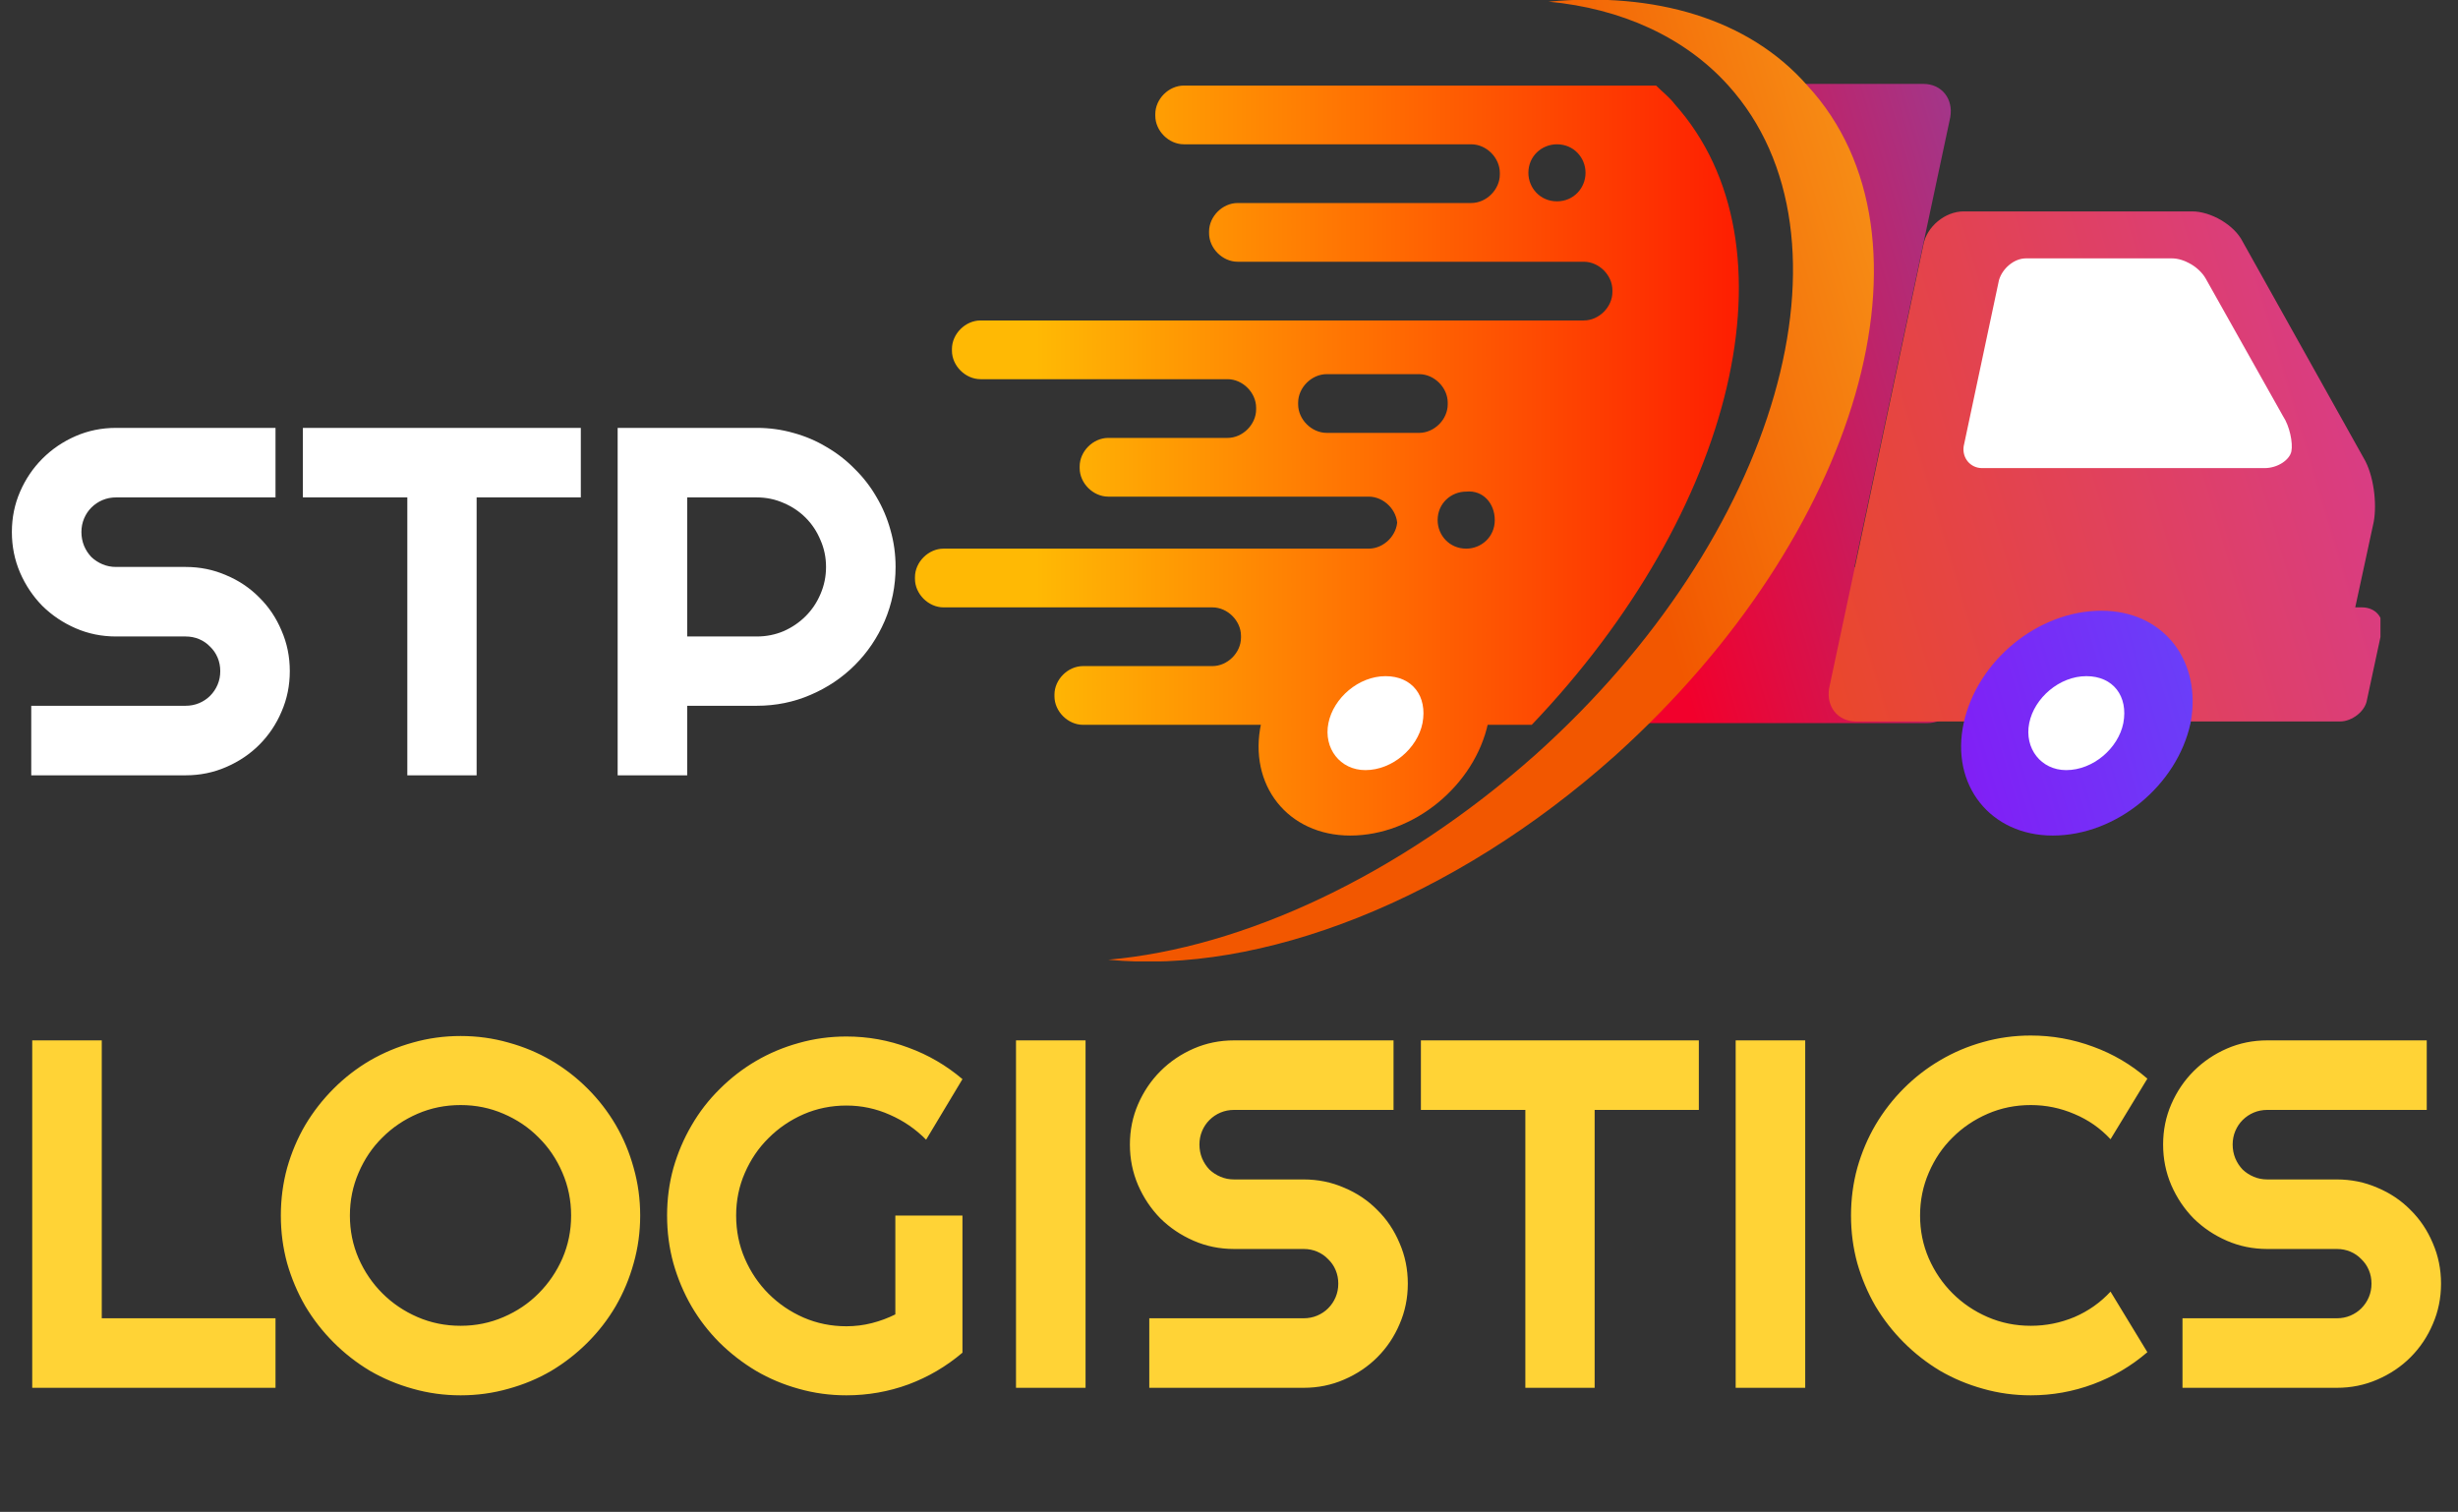 <svg width="317" height="195" viewBox="0 0 317 195" fill="none" xmlns="http://www.w3.org/2000/svg">
<rect x="0" y="0" width="317" height="195" fill="#333333" stroke="none"/>
<path d="M1.531 68.625C1.531 66.771 1.885 65.031 2.594 63.406C3.302 61.781 4.26 60.365 5.469 59.156C6.698 57.927 8.125 56.958 9.75 56.25C11.375 55.542 13.115 55.188 14.969 55.188H35.531V64.156H14.969C14.344 64.156 13.76 64.271 13.219 64.5C12.677 64.729 12.198 65.052 11.781 65.469C11.385 65.865 11.073 66.333 10.844 66.875C10.615 67.417 10.5 68 10.5 68.625C10.5 69.25 10.615 69.844 10.844 70.406C11.073 70.948 11.385 71.427 11.781 71.844C12.198 72.24 12.677 72.552 13.219 72.781C13.76 73.01 14.344 73.125 14.969 73.125H23.938C25.792 73.125 27.531 73.479 29.156 74.188C30.802 74.875 32.229 75.833 33.438 77.062C34.667 78.271 35.625 79.698 36.312 81.344C37.021 82.969 37.375 84.708 37.375 86.562C37.375 88.417 37.021 90.156 36.312 91.781C35.625 93.406 34.667 94.833 33.438 96.062C32.229 97.271 30.802 98.229 29.156 98.938C27.531 99.646 25.792 100 23.938 100H4.031V91.031H23.938C24.562 91.031 25.146 90.917 25.688 90.688C26.229 90.458 26.698 90.146 27.094 89.75C27.51 89.333 27.833 88.854 28.062 88.312C28.292 87.771 28.406 87.188 28.406 86.562C28.406 85.938 28.292 85.354 28.062 84.812C27.833 84.271 27.51 83.802 27.094 83.406C26.698 82.99 26.229 82.667 25.688 82.438C25.146 82.208 24.562 82.094 23.938 82.094H14.969C13.115 82.094 11.375 81.74 9.75 81.031C8.125 80.323 6.698 79.365 5.469 78.156C4.26 76.927 3.302 75.5 2.594 73.875C1.885 72.229 1.531 70.479 1.531 68.625ZM61.469 100H52.531V64.156H39.062V55.188H74.906V64.156H61.469V100ZM88.625 64.156V82.094H97.594C98.823 82.094 99.979 81.865 101.062 81.406C102.146 80.927 103.094 80.281 103.906 79.469C104.719 78.656 105.354 77.708 105.812 76.625C106.292 75.521 106.531 74.354 106.531 73.125C106.531 71.896 106.292 70.74 105.812 69.656C105.354 68.552 104.719 67.594 103.906 66.781C103.094 65.969 102.146 65.333 101.062 64.875C99.979 64.396 98.823 64.156 97.594 64.156H88.625ZM88.625 100H79.656V55.188H97.594C99.24 55.188 100.823 55.406 102.344 55.844C103.865 56.26 105.281 56.865 106.594 57.656C107.927 58.427 109.135 59.365 110.219 60.469C111.323 61.552 112.26 62.76 113.031 64.094C113.823 65.427 114.427 66.854 114.844 68.375C115.281 69.896 115.5 71.479 115.5 73.125C115.5 75.583 115.031 77.906 114.094 80.094C113.156 82.26 111.875 84.156 110.25 85.781C108.625 87.406 106.719 88.688 104.531 89.625C102.365 90.562 100.052 91.031 97.594 91.031H88.625V100Z" fill="white"/>
<path d="M35.531 179H4.156V134.188H13.125V170.031H35.531V179ZM82.562 156.781C82.562 158.906 82.281 160.958 81.719 162.938C81.177 164.896 80.406 166.74 79.406 168.469C78.406 170.177 77.198 171.74 75.781 173.156C74.365 174.573 72.802 175.792 71.094 176.812C69.385 177.812 67.542 178.583 65.562 179.125C63.583 179.688 61.531 179.969 59.406 179.969C57.281 179.969 55.229 179.688 53.25 179.125C51.292 178.583 49.448 177.812 47.719 176.812C46.01 175.792 44.448 174.573 43.031 173.156C41.615 171.74 40.396 170.177 39.375 168.469C38.375 166.74 37.594 164.896 37.031 162.938C36.49 160.958 36.219 158.906 36.219 156.781C36.219 154.656 36.49 152.604 37.031 150.625C37.594 148.646 38.375 146.802 39.375 145.094C40.396 143.385 41.615 141.823 43.031 140.406C44.448 138.99 46.01 137.781 47.719 136.781C49.448 135.781 51.292 135.01 53.25 134.469C55.229 133.906 57.281 133.625 59.406 133.625C61.531 133.625 63.583 133.906 65.562 134.469C67.542 135.01 69.385 135.781 71.094 136.781C72.802 137.781 74.365 138.99 75.781 140.406C77.198 141.823 78.406 143.385 79.406 145.094C80.406 146.802 81.177 148.646 81.719 150.625C82.281 152.604 82.562 154.656 82.562 156.781ZM73.656 156.781C73.656 154.823 73.281 152.979 72.531 151.25C71.781 149.5 70.76 147.99 69.469 146.719C68.198 145.427 66.688 144.406 64.938 143.656C63.208 142.906 61.365 142.531 59.406 142.531C57.427 142.531 55.573 142.906 53.844 143.656C52.115 144.406 50.604 145.427 49.312 146.719C48.021 147.99 47 149.5 46.25 151.25C45.5 152.979 45.125 154.823 45.125 156.781C45.125 158.74 45.5 160.583 46.25 162.312C47 164.021 48.021 165.521 49.312 166.812C50.604 168.104 52.115 169.125 53.844 169.875C55.573 170.625 57.427 171 59.406 171C61.365 171 63.208 170.625 64.938 169.875C66.688 169.125 68.198 168.104 69.469 166.812C70.76 165.521 71.781 164.021 72.531 162.312C73.281 160.583 73.656 158.74 73.656 156.781ZM124.125 174.469C122.042 176.24 119.719 177.604 117.156 178.562C114.594 179.5 111.927 179.969 109.156 179.969C107.031 179.969 104.979 179.688 103 179.125C101.042 178.583 99.208 177.812 97.5 176.812C95.792 175.792 94.229 174.583 92.812 173.188C91.396 171.771 90.188 170.208 89.188 168.5C88.188 166.771 87.406 164.917 86.844 162.938C86.302 160.958 86.031 158.906 86.031 156.781C86.031 154.656 86.302 152.615 86.844 150.656C87.406 148.698 88.188 146.865 89.188 145.156C90.188 143.427 91.396 141.865 92.812 140.469C94.229 139.052 95.792 137.844 97.5 136.844C99.208 135.844 101.042 135.073 103 134.531C104.979 133.969 107.031 133.688 109.156 133.688C111.927 133.688 114.594 134.167 117.156 135.125C119.719 136.062 122.042 137.417 124.125 139.188L119.438 147C118.083 145.625 116.521 144.552 114.75 143.781C112.979 142.99 111.115 142.594 109.156 142.594C107.198 142.594 105.354 142.969 103.625 143.719C101.917 144.469 100.417 145.49 99.125 146.781C97.833 148.052 96.812 149.552 96.062 151.281C95.312 152.99 94.938 154.823 94.938 156.781C94.938 158.76 95.312 160.615 96.062 162.344C96.812 164.073 97.833 165.583 99.125 166.875C100.417 168.167 101.917 169.188 103.625 169.938C105.354 170.688 107.198 171.062 109.156 171.062C110.281 171.062 111.375 170.927 112.438 170.656C113.5 170.385 114.51 170.01 115.469 169.531V156.781H124.125V174.469ZM140 179H131.031V134.188H140V179ZM145.719 147.625C145.719 145.771 146.073 144.031 146.781 142.406C147.49 140.781 148.448 139.365 149.656 138.156C150.885 136.927 152.312 135.958 153.938 135.25C155.562 134.542 157.302 134.188 159.156 134.188H179.719V143.156H159.156C158.531 143.156 157.948 143.271 157.406 143.5C156.865 143.729 156.385 144.052 155.969 144.469C155.573 144.865 155.26 145.333 155.031 145.875C154.802 146.417 154.688 147 154.688 147.625C154.688 148.25 154.802 148.844 155.031 149.406C155.26 149.948 155.573 150.427 155.969 150.844C156.385 151.24 156.865 151.552 157.406 151.781C157.948 152.01 158.531 152.125 159.156 152.125H168.125C169.979 152.125 171.719 152.479 173.344 153.188C174.99 153.875 176.417 154.833 177.625 156.062C178.854 157.271 179.812 158.698 180.5 160.344C181.208 161.969 181.562 163.708 181.562 165.562C181.562 167.417 181.208 169.156 180.5 170.781C179.812 172.406 178.854 173.833 177.625 175.062C176.417 176.271 174.99 177.229 173.344 177.938C171.719 178.646 169.979 179 168.125 179H148.219V170.031H168.125C168.75 170.031 169.333 169.917 169.875 169.688C170.417 169.458 170.885 169.146 171.281 168.75C171.698 168.333 172.021 167.854 172.25 167.312C172.479 166.771 172.594 166.188 172.594 165.562C172.594 164.938 172.479 164.354 172.25 163.812C172.021 163.271 171.698 162.802 171.281 162.406C170.885 161.99 170.417 161.667 169.875 161.438C169.333 161.208 168.75 161.094 168.125 161.094H159.156C157.302 161.094 155.562 160.74 153.938 160.031C152.312 159.323 150.885 158.365 149.656 157.156C148.448 155.927 147.49 154.5 146.781 152.875C146.073 151.229 145.719 149.479 145.719 147.625ZM205.656 179H196.719V143.156H183.25V134.188H219.094V143.156H205.656V179ZM232.812 179H223.844V134.188H232.812V179ZM276.938 174.406C274.854 176.198 272.521 177.573 269.938 178.531C267.354 179.49 264.677 179.969 261.906 179.969C259.781 179.969 257.729 179.688 255.75 179.125C253.792 178.583 251.948 177.812 250.219 176.812C248.51 175.792 246.948 174.573 245.531 173.156C244.115 171.74 242.896 170.177 241.875 168.469C240.875 166.74 240.094 164.896 239.531 162.938C238.99 160.958 238.719 158.906 238.719 156.781C238.719 154.656 238.99 152.604 239.531 150.625C240.094 148.646 240.875 146.802 241.875 145.094C242.896 143.365 244.115 141.792 245.531 140.375C246.948 138.958 248.51 137.75 250.219 136.75C251.948 135.729 253.792 134.948 255.75 134.406C257.729 133.844 259.781 133.562 261.906 133.562C264.677 133.562 267.354 134.042 269.938 135C272.521 135.938 274.854 137.312 276.938 139.125L272.188 146.938C270.875 145.521 269.323 144.438 267.531 143.688C265.74 142.917 263.865 142.531 261.906 142.531C259.927 142.531 258.073 142.906 256.344 143.656C254.615 144.406 253.104 145.427 251.812 146.719C250.521 147.99 249.5 149.5 248.75 151.25C248 152.979 247.625 154.823 247.625 156.781C247.625 158.74 248 160.583 248.75 162.312C249.5 164.021 250.521 165.521 251.812 166.812C253.104 168.104 254.615 169.125 256.344 169.875C258.073 170.625 259.927 171 261.906 171C263.865 171 265.74 170.625 267.531 169.875C269.323 169.104 270.875 168.01 272.188 166.594L276.938 174.406ZM278.969 147.625C278.969 145.771 279.323 144.031 280.031 142.406C280.74 140.781 281.698 139.365 282.906 138.156C284.135 136.927 285.562 135.958 287.188 135.25C288.812 134.542 290.552 134.188 292.406 134.188H312.969V143.156H292.406C291.781 143.156 291.198 143.271 290.656 143.5C290.115 143.729 289.635 144.052 289.219 144.469C288.823 144.865 288.51 145.333 288.281 145.875C288.052 146.417 287.938 147 287.938 147.625C287.938 148.25 288.052 148.844 288.281 149.406C288.51 149.948 288.823 150.427 289.219 150.844C289.635 151.24 290.115 151.552 290.656 151.781C291.198 152.01 291.781 152.125 292.406 152.125H301.375C303.229 152.125 304.969 152.479 306.594 153.188C308.24 153.875 309.667 154.833 310.875 156.062C312.104 157.271 313.062 158.698 313.75 160.344C314.458 161.969 314.812 163.708 314.812 165.562C314.812 167.417 314.458 169.156 313.75 170.781C313.062 172.406 312.104 173.833 310.875 175.062C309.667 176.271 308.24 177.229 306.594 177.938C304.969 178.646 303.229 179 301.375 179H281.469V170.031H301.375C302 170.031 302.583 169.917 303.125 169.688C303.667 169.458 304.135 169.146 304.531 168.75C304.948 168.333 305.271 167.854 305.5 167.312C305.729 166.771 305.844 166.188 305.844 165.562C305.844 164.938 305.729 164.354 305.5 163.812C305.271 163.271 304.948 162.802 304.531 162.406C304.135 161.99 303.667 161.667 303.125 161.438C302.583 161.208 302 161.094 301.375 161.094H292.406C290.552 161.094 288.812 160.74 287.188 160.031C285.562 159.323 284.135 158.365 282.906 157.156C281.698 155.927 280.74 154.5 280.031 152.875C279.323 151.229 278.969 149.479 278.969 147.625Z" fill="#FFD336"/>
<g clip-path="url(#clip0)">
<path d="M156.364 78.339C158.314 78.339 160.048 80.07 160.048 82.017V82.234C160.048 84.181 158.314 85.913 156.364 85.913H144.226H139.674C137.724 85.913 135.99 87.644 135.99 89.592V89.808C135.99 91.756 137.724 93.487 139.674 93.487H147.044H197.545C223.771 66.004 232.224 31.595 215.968 13.417C215.318 12.552 214.451 11.902 213.584 11.037H199.279H185.407H152.679C150.728 11.037 148.994 12.768 148.994 14.716V14.932C148.994 16.88 150.728 18.611 152.679 18.611H179.555H189.742C191.693 18.611 193.427 20.342 193.427 22.29V22.506C193.427 24.454 191.693 26.185 189.742 26.185H178.038H159.615C157.664 26.185 155.93 27.916 155.93 29.864V30.08C155.93 32.028 157.664 33.759 159.615 33.759H176.521H204.264C206.214 33.759 207.948 35.49 207.948 37.438V37.654C207.948 39.602 206.214 41.333 204.264 41.333H174.787H126.453C124.502 41.333 122.768 43.065 122.768 45.012V45.229C122.768 47.176 124.502 48.907 126.453 48.907H153.546H158.314C160.265 48.907 161.999 50.639 161.999 52.586V52.803C161.999 54.751 160.265 56.482 158.314 56.482H153.546H142.925C140.975 56.482 139.241 58.213 139.241 60.161V60.377C139.241 62.325 140.975 64.056 142.925 64.056H170.018H176.521C178.471 64.056 180.205 65.787 180.205 67.735V67.085C180.205 69.033 178.471 70.764 176.521 70.764H168.284H121.685C119.734 70.764 118 72.496 118 74.443V74.66C118 76.607 119.734 78.339 121.685 78.339H122.118H145.96H156.364V78.339ZM200.796 25.969C198.628 25.969 197.111 24.237 197.111 22.29C197.111 20.126 198.845 18.611 200.796 18.611C202.963 18.611 204.481 20.342 204.481 22.29C204.481 24.237 202.963 25.969 200.796 25.969ZM192.776 67.085C192.776 69.25 191.042 70.764 189.092 70.764C186.924 70.764 185.407 69.033 185.407 67.085C185.407 64.921 187.141 63.407 189.092 63.407C191.259 63.19 192.776 64.921 192.776 67.085ZM171.102 55.833C169.151 55.833 167.417 54.101 167.417 52.154V51.937C167.417 49.99 169.151 48.258 171.102 48.258H183.023C184.974 48.258 186.708 49.99 186.708 51.937V52.154C186.708 54.101 184.974 55.833 183.023 55.833H171.102Z" fill="url(#paint0_linear)"/>
<path d="M252.597 73.145H239.159L251.514 15.148C251.947 12.768 250.43 10.82 248.046 10.82H223.987C224.854 11.47 225.505 12.335 226.372 13.201C242.627 31.379 234.174 65.787 207.948 93.27H248.479C250.864 93.27 253.248 91.323 253.681 88.942L256.065 77.473C256.499 75.093 254.982 73.145 252.597 73.145Z" fill="url(#paint1_linear)"/>
<path d="M304.616 78.339H303.749L306.133 67.302C306.567 64.921 306.133 61.243 304.833 59.078L289.227 31.162C288.143 28.998 285.109 27.267 282.725 27.267H253.248C250.864 27.267 248.479 29.215 248.046 31.595L235.908 88.726C235.475 91.106 236.992 93.054 239.376 93.054H296.38C296.596 93.054 296.596 93.054 296.813 93.054C297.03 93.054 297.03 93.054 297.247 93.054H301.798C303.315 93.054 305.049 91.756 305.266 90.241L307.217 81.152C307.433 79.637 306.35 78.339 304.616 78.339Z" fill="url(#paint2_linear)"/>
<path d="M295.513 58.213C295.296 59.295 293.779 60.377 292.045 60.377H255.632C254.115 60.377 253.031 59.078 253.248 57.564L257.799 36.14C258.233 34.625 259.75 33.326 261.267 33.326H280.124C281.641 33.326 283.592 34.408 284.459 35.923L294.429 53.668C295.296 54.967 295.729 57.131 295.513 58.213Z" fill="white"/>
<path d="M282.508 93.27C280.774 101.278 272.971 107.77 264.735 107.77C256.716 107.77 251.514 101.278 253.248 93.27C254.982 85.264 262.784 78.771 271.021 78.771C279.04 78.771 284.025 85.264 282.508 93.27Z" fill="url(#paint3_linear)"/>
<path d="M273.838 93.27C273.188 96.517 269.937 99.33 266.469 99.33C263.218 99.33 261.05 96.517 261.701 93.27C262.351 90.024 265.602 87.211 269.07 87.211C272.538 87.211 274.489 89.808 273.838 93.27Z" fill="white"/>
<path d="M191.909 93.27C190.175 101.278 182.373 107.77 174.136 107.77C166.117 107.77 160.915 101.278 162.649 93.27C164.383 85.264 172.186 78.771 180.422 78.771C188.442 78.771 193.643 85.264 191.909 93.27Z" fill="url(#paint4_linear)"/>
<path d="M183.456 93.27C182.806 96.517 179.555 99.33 176.087 99.33C172.836 99.33 170.669 96.517 171.319 93.27C171.969 90.024 175.22 87.211 178.688 87.211C182.156 87.211 184.107 89.808 183.456 93.27Z" fill="white"/>
<path d="M208.382 97.382C187.358 116.209 162.432 125.731 142.925 123.784C160.265 122.269 180.422 112.963 197.978 97.382C229.406 69.25 240.46 30.513 222.904 11.037C217.268 4.761 209.032 1.082 199.712 0.216C213.367 -1.082 225.505 2.38 233.091 11.037C251.08 30.513 239.81 69.033 208.382 97.382Z" fill="url(#paint5_linear)"/>
</g>
<defs>
<linearGradient id="paint0_linear" x1="255.632" y1="52.072" x2="114.021" y2="52.072" gradientUnits="userSpaceOnUse">
<stop offset="0.124" stop-color="#FE0600"/>
<stop offset="0.862" stop-color="#FFB904"/>
</linearGradient>
<linearGradient id="paint1_linear" x1="208.788" y1="60.3" x2="326.951" y2="25.166" gradientUnits="userSpaceOnUse">
<stop stop-color="#F2002C"/>
<stop offset="1" stop-color="#3F7AFF"/>
</linearGradient>
<linearGradient id="paint2_linear" x1="214.348" y1="78.999" x2="332.511" y2="43.865" gradientUnits="userSpaceOnUse">
<stop stop-color="#EE4A17"/>
<stop offset="1" stop-color="#D238A7"/>
<stop offset="1" stop-color="#FFD53F"/>
</linearGradient>
<linearGradient id="paint3_linear" x1="222.566" y1="106.637" x2="340.729" y2="71.502" gradientUnits="userSpaceOnUse">
<stop stop-color="#9700F2"/>
<stop offset="1" stop-color="#3F7AFF"/>
</linearGradient>
<linearGradient id="paint4_linear" x1="255.632" y1="93.222" x2="114.021" y2="93.222" gradientUnits="userSpaceOnUse">
<stop offset="0.124" stop-color="#FE0600"/>
<stop offset="0.862" stop-color="#FFB904"/>
</linearGradient>
<linearGradient id="paint5_linear" x1="206.85" y1="53.779" x2="325.012" y2="18.645" gradientUnits="userSpaceOnUse">
<stop stop-color="#F25700"/>
<stop offset="1" stop-color="#FFF73F"/>
</linearGradient>
<clipPath id="clip0">
<rect width="189" height="124" fill="white" transform="translate(118)"/>
</clipPath>
</defs>
</svg>
